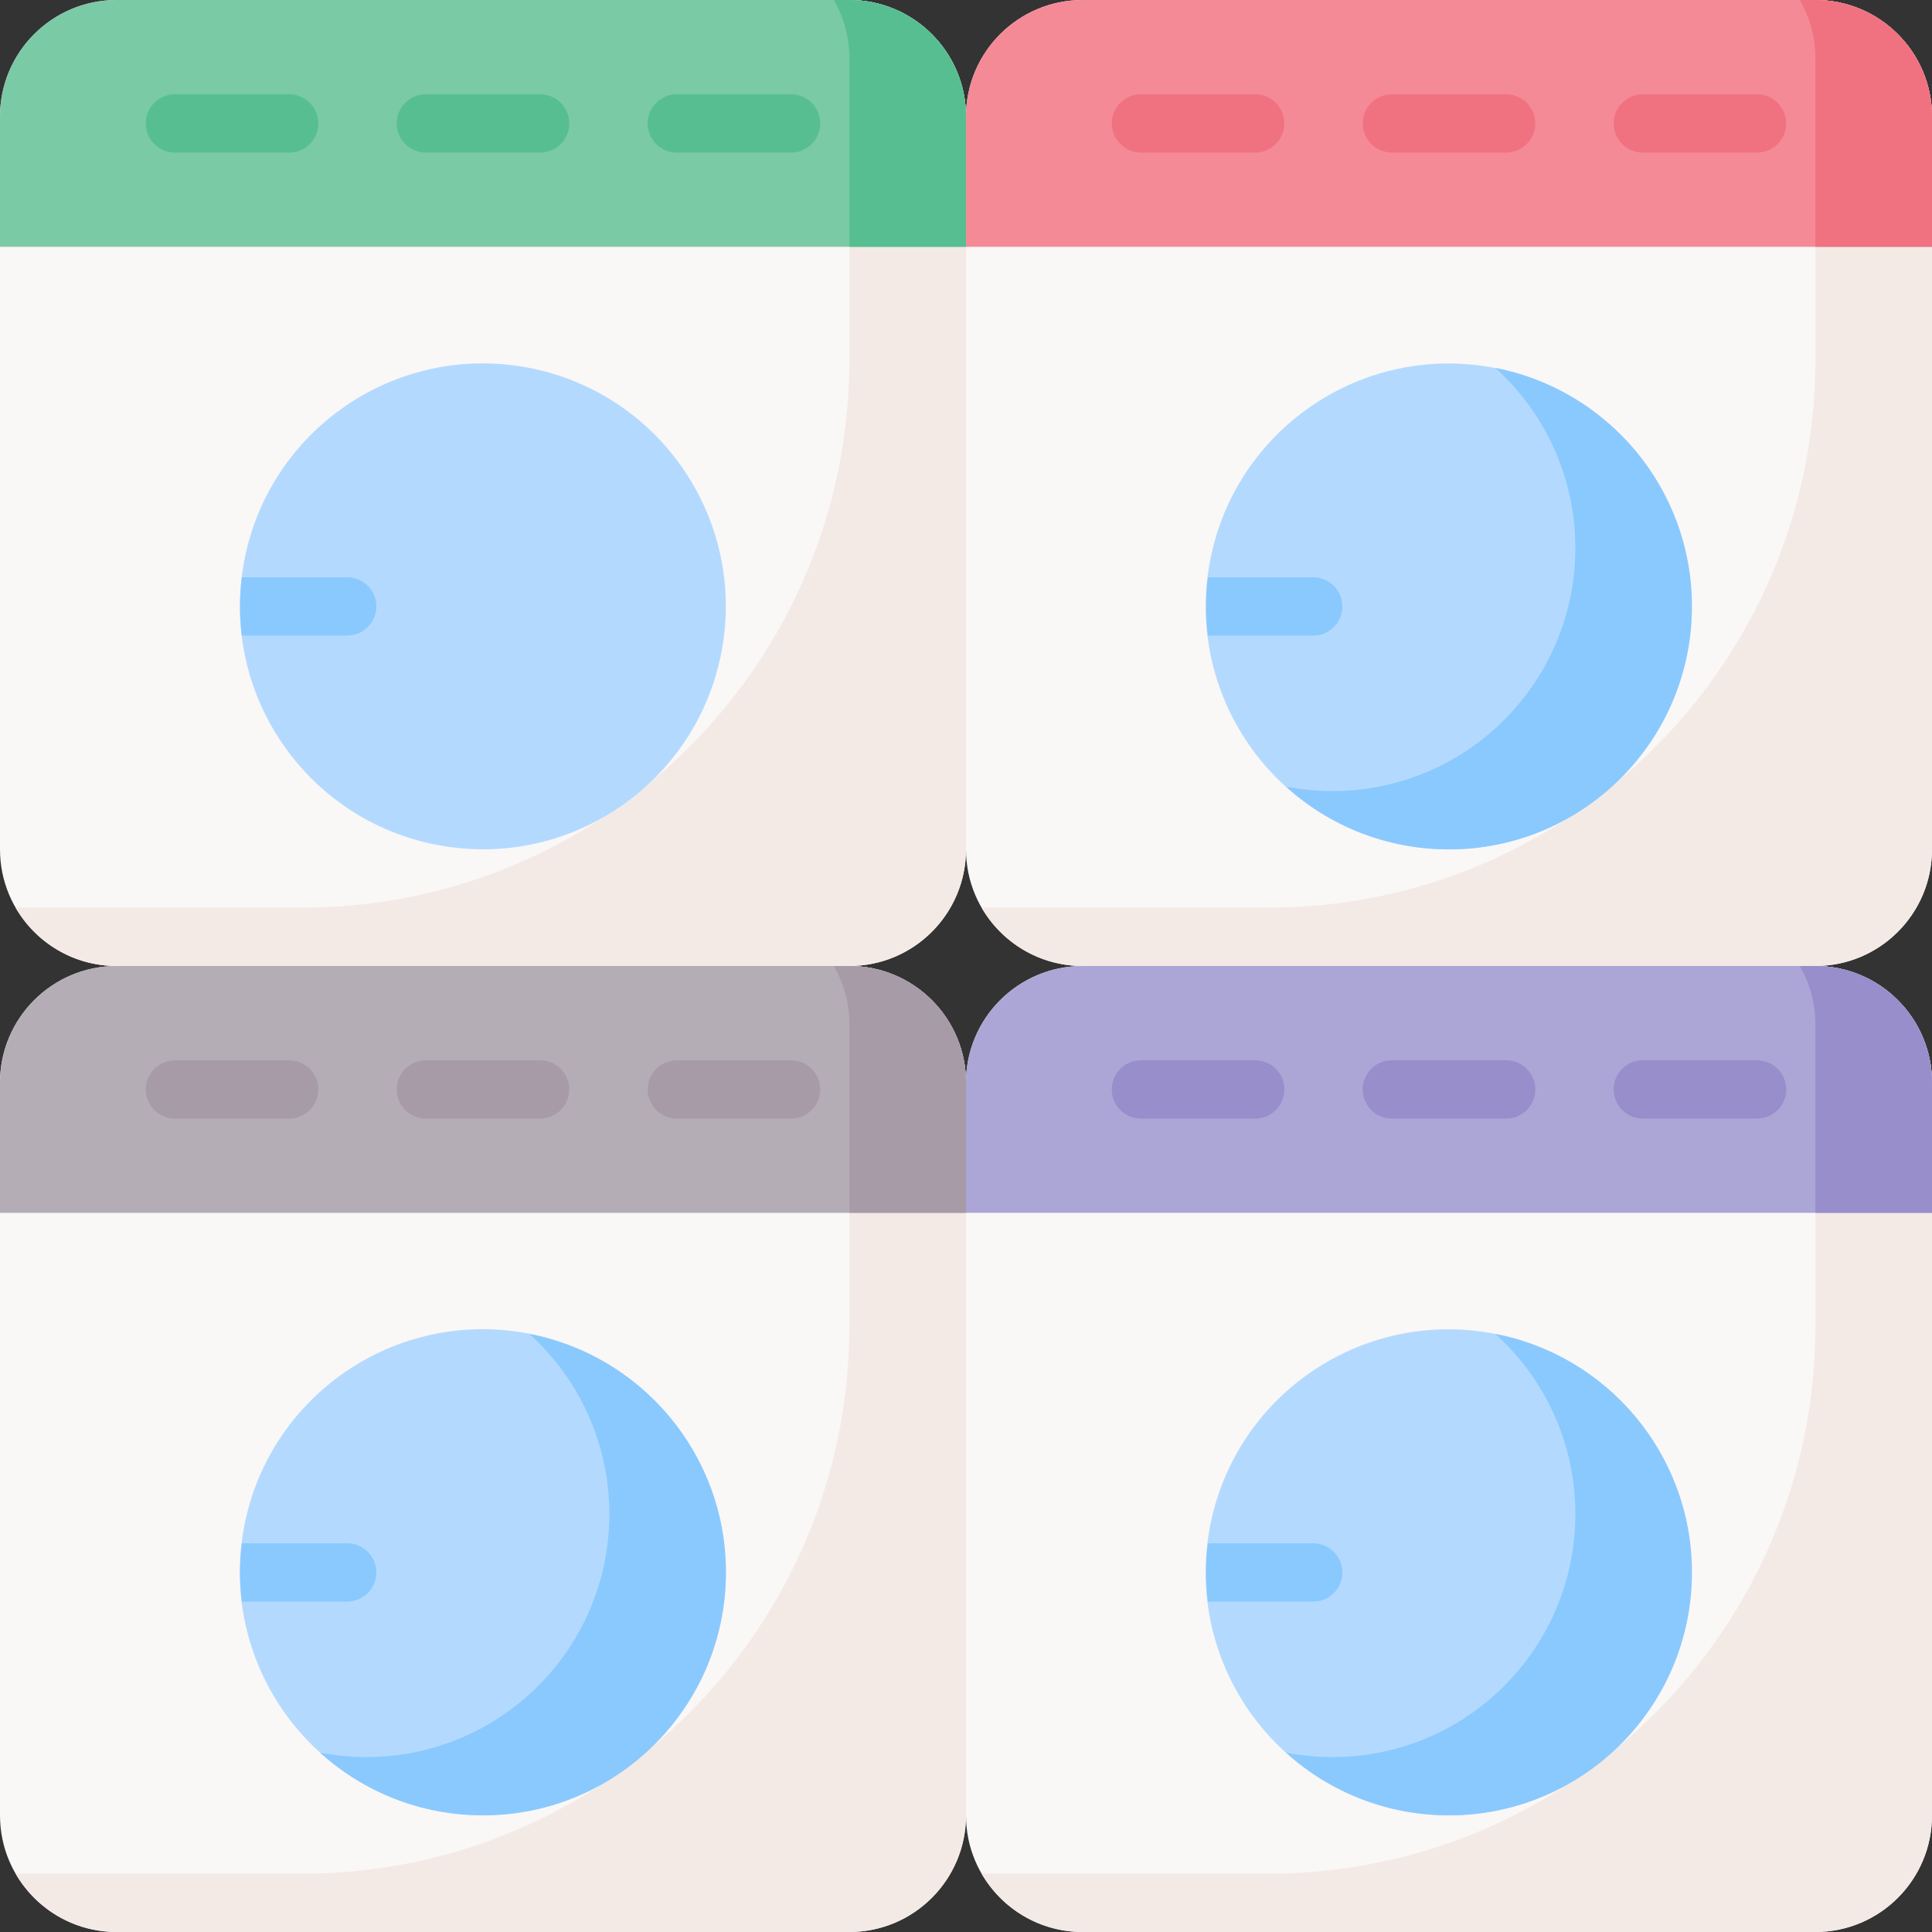 <svg id="Capa_1" enable-background="new 0 0 512 512" height="512" viewBox="0 0 512 512" width="512" xmlns="http://www.w3.org/2000/svg"><rect x="0" y="0" width="512" height="512" fill="#333333" stroke="none"/><g><g><path d="m225.095 0h-194.19c-17.068 0-30.905 13.837-30.905 30.905v194.189c0 17.069 13.837 30.906 30.905 30.906h194.189c17.069 0 30.906-13.837 30.906-30.905v-194.19c0-17.068-13.837-30.905-30.905-30.905z" fill="#faf7f7"/><path d="m225.095 0h-4.145c2.631 4.547 4.145 9.821 4.145 15.453v79.967c0 80.152-64.976 145.127-145.127 145.127h-75.823c5.344 9.235 15.323 15.453 26.76 15.453h194.189c17.069 0 30.906-13.837 30.906-30.905v-194.19c0-17.068-13.837-30.905-30.905-30.905z" fill="#f3eae6"/><path d="m30.905 0h194.189c17.069 0 30.906 13.837 30.906 30.905v34.511h-256v-34.511c0-17.068 13.837-30.905 30.905-30.905z" fill="#7acaa6"/><path d="m225.095 0h-4.145c2.631 4.547 4.145 9.821 4.145 15.453v49.964h30.905v-34.512c0-17.068-13.837-30.905-30.905-30.905z" fill="#57be92"/><g><ellipse cx="128" cy="160.708" fill="#b3dafe" rx="64.386" ry="64.386" transform="matrix(.16 -.987 .987 .16 -51.136 261.313)"/><path d="m92.016 152.982h-27.925c-.303 2.535-.478 5.11-.478 7.726 0 2.617.174 5.191.478 7.726h27.924c4.267 0 7.726-3.459 7.726-7.726.001-4.267-3.458-7.726-7.725-7.726z" fill="#8ac9fe"/></g><g><g><path d="m76.641 40.435h-30.283c-4.267 0-7.726-3.459-7.726-7.726s3.459-7.726 7.726-7.726h30.283c4.267 0 7.726 3.459 7.726 7.726.001 4.266-3.458 7.726-7.726 7.726z" fill="#57be92"/></g><g><path d="m143.142 40.435h-30.284c-4.267 0-7.726-3.459-7.726-7.726s3.459-7.726 7.726-7.726h30.284c4.267 0 7.726 3.459 7.726 7.726 0 4.266-3.459 7.726-7.726 7.726z" fill="#57be92"/></g><g><path d="m209.642 40.435h-30.283c-4.267 0-7.726-3.459-7.726-7.726s3.459-7.726 7.726-7.726h30.283c4.267 0 7.726 3.459 7.726 7.726 0 4.266-3.459 7.726-7.726 7.726z" fill="#57be92"/></g></g></g><g><path d="m481.095 0h-194.19c-17.068 0-30.905 13.837-30.905 30.905v194.189c0 17.069 13.837 30.906 30.905 30.906h194.189c17.069 0 30.906-13.837 30.906-30.905v-194.19c0-17.068-13.837-30.905-30.905-30.905z" fill="#faf7f7"/><path d="m481.095 0h-4.145c2.631 4.547 4.145 9.821 4.145 15.453v79.967c0 80.152-64.976 145.127-145.127 145.127h-75.823c5.344 9.235 15.323 15.453 26.76 15.453h194.189c17.069 0 30.906-13.837 30.906-30.905v-194.19c0-17.068-13.837-30.905-30.905-30.905z" fill="#f3eae6"/><path d="m286.905 0h194.189c17.069 0 30.906 13.837 30.906 30.905v34.511h-256v-34.511c0-17.068 13.837-30.905 30.905-30.905z" fill="#f58a97"/><path d="m481.095 0h-4.145c2.631 4.547 4.145 9.821 4.145 15.453v49.964h30.905v-34.512c0-17.068-13.837-30.905-30.905-30.905z" fill="#f07281"/><g><ellipse cx="384" cy="160.708" fill="#b3dafe" rx="64.386" ry="64.386" transform="matrix(.16 -.987 .987 .16 163.857 514.007)"/><g fill="#8ac9fe"><path d="m396.284 97.507c13.017 11.781 21.197 28.809 21.197 47.749 0 35.559-28.827 64.386-64.386 64.386-4.202 0-8.306-.416-12.283-1.184 11.423 10.338 26.569 16.637 43.189 16.637 35.56 0 64.386-28.827 64.386-64.386-.001-31.358-22.421-57.466-52.103-63.202z"/><path d="m348.016 152.982h-27.924c-.303 2.535-.478 5.11-.478 7.726 0 2.617.174 5.191.478 7.726h27.924c4.267 0 7.726-3.459 7.726-7.726s-3.459-7.726-7.726-7.726z"/></g></g><g><g><path d="m332.641 40.435h-30.283c-4.267 0-7.726-3.459-7.726-7.726s3.459-7.726 7.726-7.726h30.283c4.267 0 7.726 3.459 7.726 7.726.001 4.266-3.458 7.726-7.726 7.726z" fill="#f07281"/></g><g><path d="m399.142 40.435h-30.284c-4.267 0-7.726-3.459-7.726-7.726s3.459-7.726 7.726-7.726h30.284c4.267 0 7.726 3.459 7.726 7.726 0 4.266-3.459 7.726-7.726 7.726z" fill="#f07281"/></g><g><path d="m465.642 40.435h-30.283c-4.267 0-7.726-3.459-7.726-7.726s3.459-7.726 7.726-7.726h30.283c4.267 0 7.726 3.459 7.726 7.726 0 4.266-3.459 7.726-7.726 7.726z" fill="#f07281"/></g></g></g><g><path d="m225.095 256h-194.19c-17.068 0-30.905 13.837-30.905 30.905v194.189c0 17.069 13.837 30.906 30.905 30.906h194.189c17.069 0 30.906-13.837 30.906-30.905v-194.19c0-17.068-13.837-30.905-30.905-30.905z" fill="#faf7f7"/><path d="m225.095 256h-4.145c2.631 4.547 4.145 9.821 4.145 15.453v79.967c0 80.151-64.976 145.127-145.127 145.127h-75.823c5.344 9.235 15.323 15.453 26.76 15.453h194.189c17.069 0 30.906-13.837 30.906-30.905v-194.19c0-17.068-13.837-30.905-30.905-30.905z" fill="#f3eae6"/><path d="m30.905 256h194.189c17.069 0 30.906 13.837 30.906 30.905v34.511h-256v-34.511c0-17.068 13.837-30.905 30.905-30.905z" fill="#b5adb6"/><path d="m225.095 256h-4.145c2.631 4.547 4.145 9.821 4.145 15.453v49.964h30.905v-34.511c0-17.069-13.837-30.906-30.905-30.906z" fill="#a79ba7"/><g><ellipse cx="128" cy="416.708" fill="#b3dafe" rx="64.386" ry="64.386" transform="matrix(.16 -.987 .987 .16 -303.831 476.306)"/><g fill="#8ac9fe"><path d="m140.283 353.507c13.017 11.781 21.197 28.809 21.197 47.749 0 35.559-28.827 64.386-64.386 64.386-4.202 0-8.306-.415-12.283-1.184 11.423 10.337 26.569 16.637 43.189 16.637 35.56 0 64.386-28.827 64.386-64.386 0-31.358-22.42-57.467-52.103-63.202z"/><path d="m92.016 408.982h-27.925c-.303 2.535-.478 5.11-.478 7.726 0 2.617.174 5.191.478 7.726h27.924c4.267 0 7.726-3.459 7.726-7.726.001-4.267-3.458-7.726-7.725-7.726z"/></g></g><g><g><path d="m76.641 296.435h-30.283c-4.267 0-7.726-3.459-7.726-7.726s3.459-7.726 7.726-7.726h30.283c4.267 0 7.726 3.459 7.726 7.726.001 4.266-3.458 7.726-7.726 7.726z" fill="#a79ba7"/></g><g><path d="m143.142 296.435h-30.284c-4.267 0-7.726-3.459-7.726-7.726s3.459-7.726 7.726-7.726h30.284c4.267 0 7.726 3.459 7.726 7.726 0 4.266-3.459 7.726-7.726 7.726z" fill="#a79ba7"/></g><g><path d="m209.642 296.435h-30.283c-4.267 0-7.726-3.459-7.726-7.726s3.459-7.726 7.726-7.726h30.283c4.267 0 7.726 3.459 7.726 7.726 0 4.266-3.459 7.726-7.726 7.726z" fill="#a79ba7"/></g></g></g><g><path d="m481.095 256h-194.19c-17.068 0-30.905 13.837-30.905 30.905v194.189c0 17.069 13.837 30.906 30.905 30.906h194.189c17.069 0 30.906-13.837 30.906-30.905v-194.19c0-17.068-13.837-30.905-30.905-30.905z" fill="#faf7f7"/><path d="m481.095 256h-4.145c2.631 4.547 4.145 9.821 4.145 15.453v79.967c0 80.151-64.976 145.127-145.127 145.127h-75.823c5.344 9.235 15.323 15.453 26.76 15.453h194.189c17.069 0 30.906-13.837 30.906-30.905v-194.19c0-17.068-13.837-30.905-30.905-30.905z" fill="#f3eae6"/><path d="m286.905 256h194.189c17.069 0 30.906 13.837 30.906 30.905v34.511h-256v-34.511c0-17.068 13.837-30.905 30.905-30.905z" fill="#aca6d6"/><path d="m481.095 256h-4.145c2.631 4.547 4.145 9.821 4.145 15.453v49.964h30.905v-34.511c0-17.069-13.837-30.906-30.905-30.906z" fill="#978ecb"/><g><ellipse cx="384" cy="416.708" fill="#b3dafe" rx="64.386" ry="64.386" transform="matrix(.16 -.987 .987 .16 -88.837 729.001)"/><g fill="#8ac9fe"><path d="m396.284 353.507c13.017 11.781 21.197 28.809 21.197 47.749 0 35.559-28.827 64.386-64.386 64.386-4.202 0-8.306-.415-12.283-1.184 11.423 10.337 26.569 16.637 43.189 16.637 35.56 0 64.386-28.827 64.386-64.386-.001-31.358-22.421-57.467-52.103-63.202z"/><path d="m348.016 408.982h-27.924c-.303 2.535-.478 5.11-.478 7.726 0 2.617.174 5.191.478 7.726h27.924c4.267 0 7.726-3.459 7.726-7.726s-3.459-7.726-7.726-7.726z"/></g></g><g><g><path d="m332.641 296.435h-30.283c-4.267 0-7.726-3.459-7.726-7.726s3.459-7.726 7.726-7.726h30.283c4.267 0 7.726 3.459 7.726 7.726.001 4.266-3.458 7.726-7.726 7.726z" fill="#978ecb"/></g><g><path d="m399.142 296.435h-30.284c-4.267 0-7.726-3.459-7.726-7.726s3.459-7.726 7.726-7.726h30.284c4.267 0 7.726 3.459 7.726 7.726 0 4.266-3.459 7.726-7.726 7.726z" fill="#978ecb"/></g><g><path d="m465.642 296.435h-30.283c-4.267 0-7.726-3.459-7.726-7.726s3.459-7.726 7.726-7.726h30.283c4.267 0 7.726 3.459 7.726 7.726 0 4.266-3.459 7.726-7.726 7.726z" fill="#978ecb"/></g></g></g></g></svg>